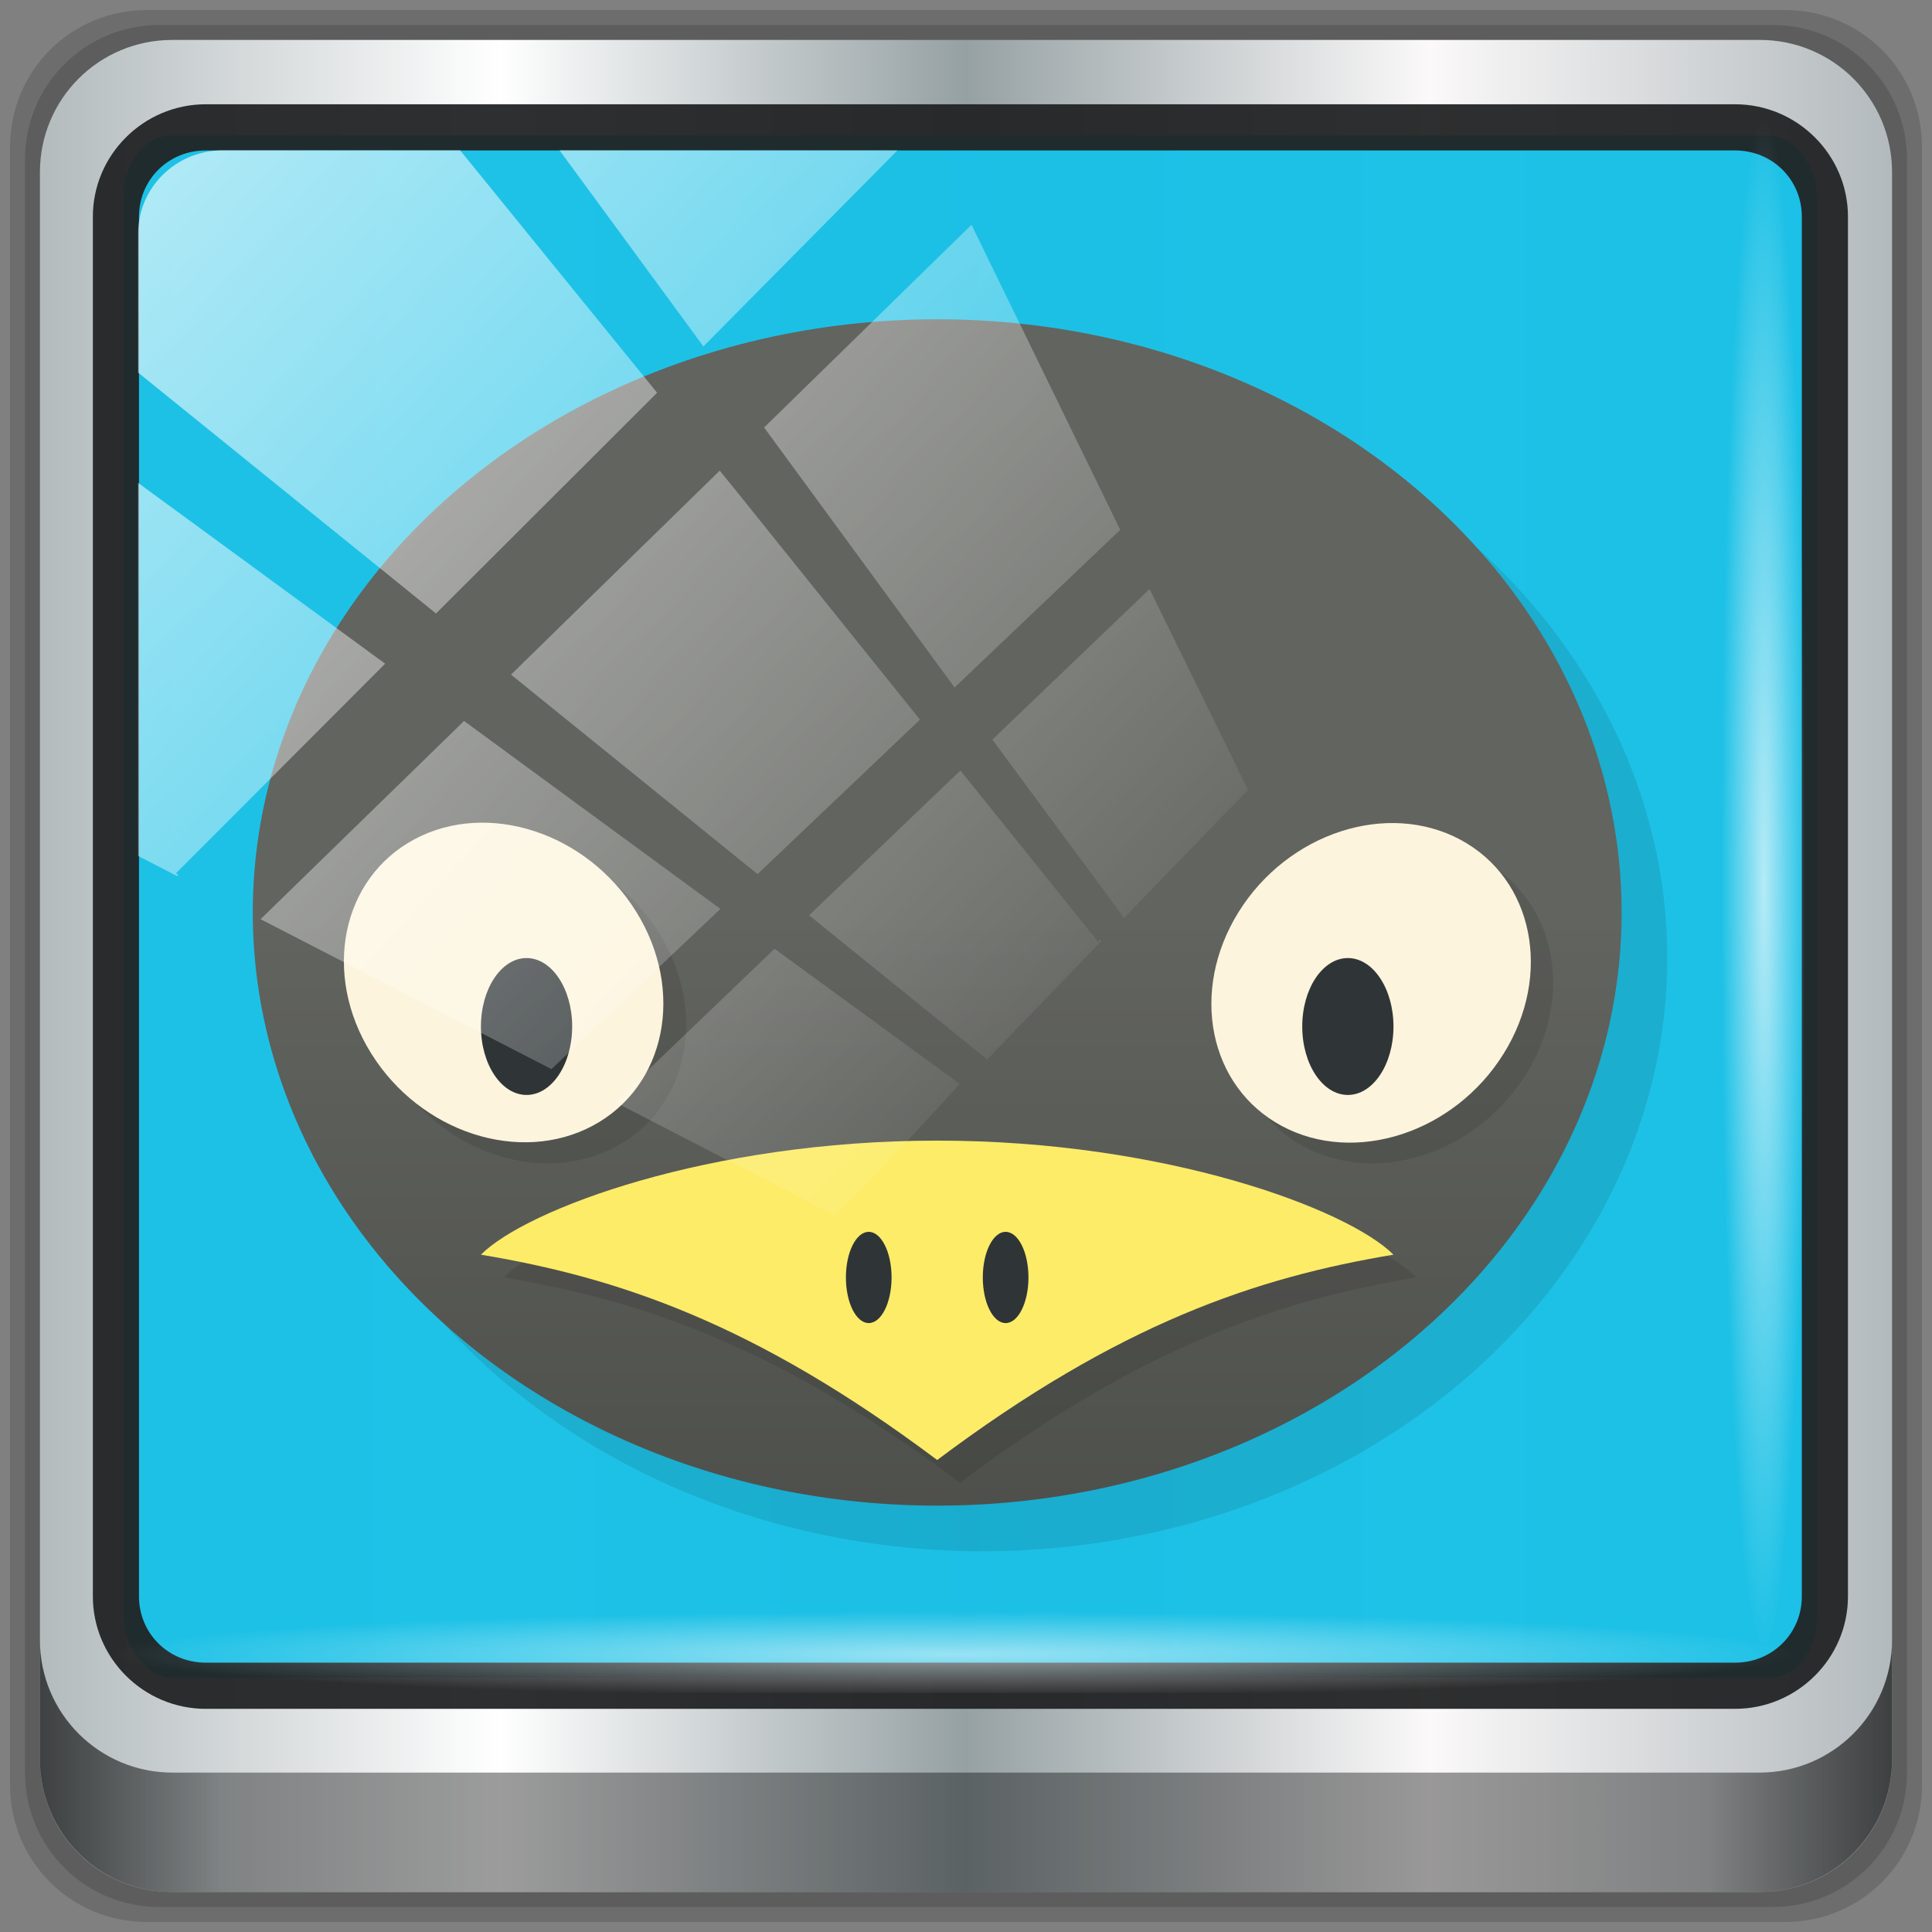 <?xml version="1.0" encoding="UTF-8" standalone="no"?>
<svg
   xmlns:dc="http://purl.org/dc/elements/1.1/"
   xmlns:cc="http://creativecommons.org/ns#"
   xmlns:rdf="http://www.w3.org/1999/02/22-rdf-syntax-ns#"
   xmlns:svg="http://www.w3.org/2000/svg"
   xmlns="http://www.w3.org/2000/svg"
   xmlns:xlink="http://www.w3.org/1999/xlink"
   xmlns:sodipodi="http://sodipodi.sourceforge.net/DTD/sodipodi-0.dtd"
   xmlns:inkscape="http://www.inkscape.org/namespaces/inkscape"
   inkscape:version="1.0beta2 (2b71d25d45, 2019-12-03)"
   height="96"
   width="96"
   sodipodi:docname="cdemu-client.svg"
   id="svg46"
   version="1.1"
   viewBox="0 0 96 96">
  <rect x="0" y="0" width="96" height="96" fill="#808080" stroke="none"/>
  <title
     id="title4719">Part of Lila HD icon Theme</title>
  <sodipodi:namedview
     inkscape:document-rotation="0"
     inkscape:current-layer="g4732"
     inkscape:window-maximized="1"
     inkscape:window-y="28"
     inkscape:window-x="0"
     inkscape:cy="21.300942"
     inkscape:cx="34.674516"
     inkscape:zoom="2.4430221"
     showguides="false"
     showgrid="false"
     id="namedview48"
     inkscape:window-height="1016"
     inkscape:window-width="1920"
     inkscape:pageshadow="2"
     inkscape:pageopacity="0"
     guidetolerance="10"
     gridtolerance="10"
     objecttolerance="10"
     borderopacity="1"
     bordercolor="#666666"
     pagecolor="#ffffff">
    <sodipodi:guide
       inkscape:locked="false"
       id="guide4528"
       orientation="0.707,0.707"
       position="130.169,-94.576" />
  </sodipodi:namedview>
  <defs
     id="defs12">
    <linearGradient
       gradientTransform="translate(0,48)"
       gradientUnits="userSpaceOnUse"
       y2="1"
       x2="0"
       y1="47"
       id="linearGradient4283">
      <stop
         id="stop2"
         style="stop-color:#a9c5e2;stop-opacity:1" />
      <stop
         id="stop4"
         style="stop-color:#b9d0e7;stop-opacity:1"
         offset="1" />
    </linearGradient>
    <linearGradient
       gradientTransform="translate(0,48)"
       gradientUnits="userSpaceOnUse"
       y2="24"
       x2="0"
       y1="37"
       id="linearGradient4227">
      <stop
         id="stop7"
         style="stop-color:#000;stop-opacity:0.2" />
      <stop
         id="stop9"
         style="stop-color:#000;stop-opacity:0"
         offset="1" />
    </linearGradient>
    <linearGradient
       id="linearGradient3764"
       x1="1"
       x2="47"
       gradientUnits="userSpaceOnUse"
       gradientTransform="rotate(-90,24,24)">
      <stop
         style="stop-color:#505050;stop-opacity:1"
         id="stop7-3" />
      <stop
         offset="1"
         style="stop-color:#5a5a5a;stop-opacity:1"
         id="stop9-6" />
    </linearGradient>
    <radialGradient
       id="radialGradient4187"
       cx="31"
       cy="23"
       r="8"
       gradientUnits="userSpaceOnUse"
       gradientTransform="translate(-56.339,76.678)">
      <stop
         style="stop-color:#e36b5d;stop-opacity:1"
         id="stop12" />
      <stop
         offset="1"
         style="stop-color:#e05b4c;stop-opacity:1"
         id="stop14" />
    </radialGradient>
    <radialGradient
       id="radialGradient4195"
       cx="22"
       cy="29"
       r="8"
       gradientUnits="userSpaceOnUse"
       gradientTransform="translate(-56.339,76.678)">
      <stop
         style="stop-color:#7070d0;stop-opacity:1"
         id="stop17" />
      <stop
         offset="1"
         style="stop-color:#6161cb;stop-opacity:1"
         id="stop19" />
    </radialGradient>
    <radialGradient
       id="radialGradient4203"
       cx="20"
       cy="19"
       r="8"
       gradientUnits="userSpaceOnUse"
       gradientTransform="translate(-56.339,76.678)">
      <stop
         style="stop-color:#32e647;stop-opacity:1"
         id="stop22" />
      <stop
         offset="1"
         style="stop-color:#20e437;stop-opacity:1"
         id="stop24" />
    </radialGradient>
    <linearGradient
       id="linearGradient6139-0">
      <stop
         id="stop6141-2"
         offset="0"
         style="stop-color:#adb8c1;stop-opacity:1" />
      <stop
         style="stop-color:#ffffff;stop-opacity:1;"
         offset="0.25"
         id="stop6151-0" />
      <stop
         style="stop-color:#909eaa;stop-opacity:1"
         offset="0.5"
         id="stop6147-1" />
      <stop
         id="stop6149-4"
         offset="0.75"
         style="stop-color:#fbf9f9;stop-opacity:1;" />
      <stop
         id="stop6143-4"
         offset="1"
         style="stop-color:#adb7c1;stop-opacity:1" />
    </linearGradient>
    <linearGradient
       id="linearGradient556">
      <stop
         id="stop557"
         style="stop-color:#ffffff;stop-opacity:1"
         offset="0" />
      <stop
         id="stop558"
         style="stop-color:#d2d2d2;stop-opacity:1;"
         offset="1" />
    </linearGradient>
    <linearGradient
       id="linearGradient4091-0-3-0-7">
      <stop
         style="stop-color:#ffffff;stop-opacity:1;"
         offset="0"
         id="stop4093-3-6-4-2" />
      <stop
         id="stop4099-6-1-8-3"
         offset="0.8"
         style="stop-color:#ffffff;stop-opacity:1;" />
      <stop
         style="stop-color:#ffffff;stop-opacity:0;"
         offset="1"
         id="stop4095-1-0-7-9" />
    </linearGradient>
    <linearGradient
       id="linearGradient3832-0-6-1-1">
      <stop
         style="stop-color:#000000;stop-opacity:1;"
         offset="0"
         id="stop3834-6-3-7-1" />
      <stop
         id="stop3872-2-4"
         offset="0.1"
         style="stop-color:#000000;stop-opacity:0.588;" />
      <stop
         style="stop-color:#000000;stop-opacity:0.588;"
         offset="0.9"
         id="stop3844-6-2-7-6" />
      <stop
         style="stop-color:#000000;stop-opacity:1;"
         offset="1"
         id="stop3836-5-0-2-9" />
    </linearGradient>
    <linearGradient
       id="linearGradient3737">
      <stop
         offset="0"
         style="stop-color:#ffffff;stop-opacity:1"
         id="stop3739" />
      <stop
         offset="1"
         style="stop-color:#ffffff;stop-opacity:0"
         id="stop3741" />
    </linearGradient>
    <linearGradient
       inkscape:collect="always"
       xlink:href="#ButtonShadow"
       id="linearGradient4740"
       gradientUnits="userSpaceOnUse"
       gradientTransform="scale(1.006,0.994)"
       x1="45.448"
       y1="92.54"
       x2="45.448"
       y2="7.017" />
    <linearGradient
       gradientTransform="scale(1.006,0.994)"
       gradientUnits="userSpaceOnUse"
       id="ButtonShadow"
       y2="7.017"
       x2="45.448"
       y1="92.54"
       x1="45.448">
      <stop
         offset="0"
         style="stop-color:#000000;stop-opacity:1"
         id="stop3750" />
      <stop
         offset="1"
         style="stop-color:#000000;stop-opacity:0.588"
         id="stop3752" />
    </linearGradient>
    <filter
       id="filter3174-3-13"
       style="color-interpolation-filters:sRGB">
      <feGaussianBlur
         id="feGaussianBlur3176-6-1"
         stdDeviation="1.71" />
    </filter>
    <clipPath
       clipPathUnits="userSpaceOnUse"
       id="clipPath4156-4-2">
      <path
         style="opacity:0.6;fill:#ffffff;fill-opacity:1;stroke:none"
         d="m 27.046,-55.695 -14.214,13.321 h 0.061 l 15.653,21.771 10.231,-10.546 C 38.562,-32.302 27.468,-54.819 27.046,-55.695 Z M 9.647,-39.383 -5.241,-25.321 15.988,-7.806 26.372,-18.383 Z m 31.491,12.951 -9.741,9.714 8.945,12.458 7.781,-7.555 z m -49.84,4.379 -13.754,12.982 26.283,13.846 0.061,-0.062 -0.123,-0.062 L 13.599,-5.401 -8.702,-22.053 Z m 38.015,7.401 -9.803,9.775 11.579,9.559 7.628,-7.401 -8.669,-11.009 z m 20.187,5.674 -7.383,7.216 6.188,8.542 5.82,-6.137 z m -32.195,6.322 -9.557,9.498 13.662,7.185 7.934,-7.678 z m 23.312,2.374 -7.107,6.938 8.363,6.907 5.361,-5.674 -0.061,-0.092 -0.092,0.123 -6.464,-8.203 z m -8.73,8.542 -7.505,7.339 10.354,5.458 c 1.397,-1.321 5.675,-6.123 5.851,-6.322 z"
         id="path4158-0-4"
         inkscape:connector-curvature="0" />
    </clipPath>
    <filter
       id="filter3174-53"
       style="color-interpolation-filters:sRGB">
      <feGaussianBlur
         id="feGaussianBlur3176-1"
         stdDeviation="1.71" />
    </filter>
    <filter
       id="filter3174"
       style="color-interpolation-filters:sRGB">
      <feGaussianBlur
         stdDeviation="1.71"
         id="feGaussianBlur3176" />
    </filter>
    <radialGradient
       id="radialGradient4203-3"
       cx="20"
       cy="19"
       r="8"
       gradientUnits="userSpaceOnUse"
       gradientTransform="translate(-56.339,76.678)">
      <stop
         style="stop-color:#32e647;stop-opacity:1"
         id="stop22-6" />
      <stop
         offset="1"
         style="stop-color:#20e437;stop-opacity:1"
         id="stop24-7" />
    </radialGradient>
    <radialGradient
       id="radialGradient4187-5"
       cx="31"
       cy="23"
       r="8"
       gradientUnits="userSpaceOnUse"
       gradientTransform="translate(-56.339,76.678)">
      <stop
         style="stop-color:#e36b5d;stop-opacity:1"
         id="stop12-3" />
      <stop
         offset="1"
         style="stop-color:#e05b4c;stop-opacity:1"
         id="stop14-5" />
    </radialGradient>
    <radialGradient
       id="radialGradient4195-6"
       cx="22"
       cy="29"
       r="8"
       gradientUnits="userSpaceOnUse"
       gradientTransform="translate(-56.339,76.678)">
      <stop
         style="stop-color:#7070d0;stop-opacity:1"
         id="stop17-2" />
      <stop
         offset="1"
         style="stop-color:#6161cb;stop-opacity:1"
         id="stop19-9" />
    </radialGradient>
    <linearGradient
       y2="7.017"
       x2="45.448"
       y1="92.54"
       x1="45.448"
       gradientTransform="scale(1.006,0.994)"
       gradientUnits="userSpaceOnUse"
       id="linearGradient4715"
       xlink:href="#ButtonShadow"
       inkscape:collect="always" />
    <linearGradient
       y2="7.017"
       x2="45.448"
       y1="92.54"
       x1="45.448"
       gradientTransform="scale(1.006,0.994)"
       gradientUnits="userSpaceOnUse"
       id="linearGradient4717"
       xlink:href="#ButtonShadow"
       inkscape:collect="always" />
    <linearGradient
       gradientTransform="translate(0,48)"
       gradientUnits="userSpaceOnUse"
       y2="24"
       x2="0"
       y1="37"
       id="linearGradient4227-7">
      <stop
         id="stop7-5"
         style="stop-color:#000;stop-opacity:0.2" />
      <stop
         id="stop9-3"
         style="stop-color:#000;stop-opacity:0"
         offset="1" />
    </linearGradient>
    <linearGradient
       inkscape:collect="always"
       xlink:href="#linearGradient6139-0-6"
       id="linearGradient4071-3"
       gradientUnits="userSpaceOnUse"
       gradientTransform="matrix(1.1,0,0,1.101,3.185,-18.429)"
       x1="6"
       y1="47"
       x2="90"
       y2="47" />
    <linearGradient
       id="linearGradient6139-0-6">
      <stop
         id="stop6141-2-7"
         offset="0"
         style="stop-color:#b2babc;stop-opacity:1" />
      <stop
         style="stop-color:#ffffff;stop-opacity:1;"
         offset="0.25"
         id="stop6151-0-5" />
      <stop
         style="stop-color:#96a1a4;stop-opacity:1"
         offset="0.5"
         id="stop6147-1-3" />
      <stop
         id="stop6149-4-5"
         offset="0.75"
         style="stop-color:#fbf9f9;stop-opacity:1;" />
      <stop
         id="stop6143-4-6"
         offset="1"
         style="stop-color:#b2b9bc;stop-opacity:1" />
    </linearGradient>
    <linearGradient
       gradientTransform="matrix(0.994,0,0,0.995,8.295,-14.414)"
       inkscape:collect="always"
       xlink:href="#linearGradient3832-0-6-1-1"
       id="linearGradient4129-2"
       x1="1.5"
       y1="88.172"
       x2="94.5"
       y2="88.172"
       gradientUnits="userSpaceOnUse" />
    <radialGradient
       inkscape:collect="always"
       xlink:href="#linearGradient3737"
       id="radialGradient7462"
       gradientUnits="userSpaceOnUse"
       gradientTransform="matrix(0.969,0,0,0.049,41.981,65.333)"
       cx="13.948"
       cy="44.893"
       fx="13.948"
       fy="44.893"
       r="43.199" />
    <radialGradient
       inkscape:collect="always"
       xlink:href="#linearGradient3737"
       id="radialGradient7464"
       gradientUnits="userSpaceOnUse"
       gradientTransform="matrix(0.884,0,0,0.049,16.965,-97.898)"
       cx="13.948"
       cy="44.893"
       fx="13.948"
       fy="44.893"
       r="43.199" />
    <linearGradient
       gradientTransform="matrix(1.004,0,0,1.005,-0.218,-0.048)"
       inkscape:collect="always"
       xlink:href="#linearGradient3737"
       id="linearGradient4767-3"
       gradientUnits="userSpaceOnUse"
       x1="2.771"
       y1="-28.642"
       x2="50.528"
       y2="14.514" />
    <clipPath
       id="clipPath4156-4-1"
       clipPathUnits="userSpaceOnUse">
      <path
         inkscape:connector-curvature="0"
         id="path4158-0-8"
         d="m 27.046,-55.695 -14.214,13.321 h 0.061 l 15.653,21.771 10.231,-10.546 C 38.562,-32.302 27.468,-54.819 27.046,-55.695 Z M 9.647,-39.383 -5.241,-25.321 15.988,-7.806 26.372,-18.383 Z m 31.491,12.951 -9.741,9.714 8.945,12.458 7.781,-7.555 z m -49.84,4.379 -13.754,12.982 26.283,13.846 0.061,-0.062 -0.123,-0.062 L 13.599,-5.401 -8.702,-22.053 Z m 38.015,7.401 -9.803,9.775 11.579,9.559 7.628,-7.401 -8.669,-11.009 z m 20.187,5.674 -7.383,7.216 6.188,8.542 5.82,-6.137 z m -32.195,6.322 -9.557,9.498 13.662,7.185 7.934,-7.678 z m 23.312,2.374 -7.107,6.938 8.363,6.907 5.361,-5.674 -0.061,-0.092 -0.092,0.123 -6.464,-8.203 z m -8.73,8.542 -7.505,7.339 10.354,5.458 c 1.397,-1.321 5.675,-6.123 5.851,-6.322 z"
         style="opacity:0.6;fill:#ffffff;fill-opacity:1;stroke:none" />
    </clipPath>
    <clipPath
       clipPathUnits="userSpaceOnUse"
       id="clipPath4355-7">
      <rect
         style="fill:#ffffff;fill-opacity:1;fill-rule:nonzero;stroke:none"
         id="rect4357-5"
         width="84"
         height="80"
         x="6"
         y="6"
         rx="6"
         ry="6" />
    </clipPath>
    <clipPath
       clipPathUnits="userSpaceOnUse"
       id="clipPath4355-9">
      <rect
         style="fill:#ffffff;fill-opacity:1;fill-rule:nonzero;stroke:none"
         id="rect4357-1"
         width="84"
         height="80"
         x="6"
         y="6"
         rx="6"
         ry="6" />
    </clipPath>
    <clipPath
       clipPathUnits="userSpaceOnUse"
       id="clipPath4355-1">
      <rect
         style="fill:#ffffff;fill-opacity:1;fill-rule:nonzero;stroke:none"
         id="rect4357-9"
         width="84"
         height="80"
         x="6"
         y="6"
         rx="6"
         ry="6" />
    </clipPath>
    <clipPath
       clipPathUnits="userSpaceOnUse"
       id="clipPath3943-52-0">
      <path
         id="path3945-4-1"
         d="m 69.781,20.844 -5,3.438 c 5.587,5.537 9,13.328 9,21.812 0,8.434 -3.377,16.096 -8.906,21.625 l 5,3.438 C 76.078,64.576 80,55.844 80,46.094 c 2e-6,-9.797 -3.963,-18.66 -10.219,-25.25 z M 40,24.062 28.906,36.219 H 21.5 c -0.823,0 -1.5,0.677 -1.5,1.5 v 1 14.844 1 c 0,0.823 0.684,1.61 1.5,1.5 h 7.406 L 40,68 V 66 26.062 Z m 20.594,3.281 -5,3.438 L 55.5,30.875 c 3.938,3.89 6.406,9.25 6.406,15.219 0,5.921 -2.43,11.148 -6.312,15.031 l 0.094,0.094 5.094,3.438 c 4.475,-4.908 7.25,-11.402 7.25,-18.562 0,-7.231 -2.879,-13.831 -7.438,-18.75 z m -9.25,6.5 -5.219,3.625 c 2.222,2.218 3.719,5.24 3.719,8.625 0,3.337 -1.459,6.228 -3.625,8.438 l 5.219,3.625 c 2.822,-3.237 4.531,-7.434 4.531,-12.062 0,-4.673 -1.754,-9.001 -4.625,-12.25 z"
         style="color:#000000;display:inline;overflow:visible;visibility:visible;opacity:0.8;fill:#ff00ff;fill-opacity:1;fill-rule:nonzero;stroke:none;stroke-width:1;marker:none;enable-background:accumulate"
         inkscape:connector-curvature="0" />
    </clipPath>
    <linearGradient
       id="linearGradient4227-7-0"
       y1="37"
       x2="0"
       y2="24"
       gradientUnits="userSpaceOnUse"
       gradientTransform="matrix(1.103,0,0,1.103,-2.531,46.864)">
      <stop
         style="stop-color:#000;stop-opacity:0.2"
         id="stop7-5-6" />
      <stop
         offset="1"
         style="stop-color:#000;stop-opacity:0"
         id="stop9-3-2" />
    </linearGradient>
  </defs>
  <g
     id="g4713">
    <g
       id="g4704"
       transform="translate(0,-6)">
      <g
         id="g6902">
        <g
           transform="translate(-1e-6,32)"
           inkscape:label="Layer 1"
           id="layer1-2">
          <g
             transform="translate(-8.044,-17.334)"
             id="g7390-7">
            <g
               transform="translate(251.288,-104.897)"
               id="g4615-6">
              <g
                 id="layer2-8-6"
                 style="display:none">
                <rect
                   width="86"
                   height="85"
                   rx="6"
                   ry="6"
                   x="5"
                   y="7"
                   id="rect3745-9-2"
                   style="opacity:0.9;fill:url(#linearGradient4715);fill-opacity:1;fill-rule:nonzero;stroke:none;filter:url(#filter3174-3-13)" />
              </g>
            </g>
            <g
               id="g3950"
               transform="translate(0,6)">
              <path
                 style="display:inline;opacity:0.15;fill:#000000;fill-opacity:1;fill-rule:nonzero;stroke:none;stroke-width:0.994"
                 d="M 96.758,-14.166 H 15.33 c -3.759,0 -6.786,3.026 -6.786,6.786 V 74.049 c 0,3.759 3.026,6.786 6.786,6.786 h 81.429 c 3.759,0 6.786,-3.026 6.786,-6.786 V -7.38 c 0,-3.759 -3.026,-6.786 -6.786,-6.786 z"
                 id="path3288"
                 inkscape:connector-curvature="0"
                 mask="none" />
              <path
                 inkscape:connector-curvature="0"
                 id="path4085"
                 d="M 96.122,-13.423 H 15.966 c -3.701,0 -6.68,2.979 -6.68,6.68 V 73.413 c 0,3.701 2.979,6.68 6.68,6.68 H 96.122 c 3.701,0 6.68,-2.979 6.68,-6.68 V -6.744 c 0,-3.701 -2.979,-6.68 -6.68,-6.68 z"
                 style="display:inline;opacity:0.15;fill:#000000;fill-opacity:1;fill-rule:nonzero;stroke:none;stroke-width:0.994"
                 mask="none" />
              <path
                 style="display:inline;fill:url(#linearGradient4071-3);fill-opacity:1;fill-rule:nonzero;stroke:none;stroke-width:0.994"
                 d="M 95.486,-12.681 H 16.602 c -3.642,0 -6.574,2.932 -6.574,6.574 V 72.776 c 0,3.642 2.932,6.574 6.574,6.574 h 78.884 c 3.642,0 6.574,-2.932 6.574,-6.574 V -6.108 c 0,-3.642 -2.932,-6.574 -6.574,-6.574 z"
                 id="rect4251-1"
                 inkscape:connector-curvature="0"
                 mask="none" />
              <rect
                 ry="2.982"
                 rx="2.355"
                 y="-7.929"
                 x="14.205"
                 height="76.618"
                 width="84.115"
                 id="rect862"
                 style="fill:#19c0e6;fill-opacity:0.972;stroke:none;stroke-width:0.708;stroke-miterlimit:4;stroke-dasharray:none;stroke-opacity:1"
                 mask="none" />
              <path
                 inkscape:connector-curvature="0"
                 id="path4989"
                 d="m 18.267,-9.485 c -3.084,0 -5.609,2.513 -5.609,5.587 v 68.556 c 0,3.074 2.525,5.587 5.609,5.587 h 75.992 c 3.084,0 5.609,-2.513 5.609,-5.587 V -3.898 c 0,-3.074 -2.525,-5.587 -5.609,-5.587 z m 0,2.295 h 75.992 c 1.868,0 3.317,1.465 3.317,3.292 v 68.556 c 0,1.827 -1.449,3.292 -3.317,3.292 H 18.267 c -1.868,0 -3.317,-1.465 -3.317,-3.292 V -3.898 c 0,-1.827 1.449,-3.292 3.317,-3.292 z"
                 style="color:#000000;font-style:normal;font-variant:normal;font-weight:normal;font-stretch:normal;font-size:medium;line-height:normal;font-family:Sans;-inkscape-font-specification:Sans;text-indent:0;text-align:start;text-decoration:none;text-decoration-line:none;letter-spacing:normal;word-spacing:normal;text-transform:none;writing-mode:lr-tb;direction:ltr;baseline-shift:baseline;text-anchor:start;display:inline;overflow:visible;visibility:visible;fill:#202223;fill-opacity:0.937;stroke:none;stroke-width:2.362;marker:none;enable-background:accumulate"
                 mask="none" />
              <path
                 inkscape:connector-curvature="0"
                 style="display:inline;opacity:0.658;fill:url(#linearGradient4129-2);fill-opacity:1;fill-rule:nonzero;stroke:none;stroke-width:0.994"
                 d="m 10.028,66.826 v 5.938 c 0,3.642 2.945,6.587 6.587,6.587 h 78.857 c 3.642,0 6.587,-2.945 6.587,-6.587 v -5.938 c 0,3.642 -2.945,6.587 -6.587,6.587 h -78.857 c -3.642,0 -6.587,-2.945 -6.587,-6.587 z"
                 id="path4118"
                 mask="none" />
              <rect
                 style="opacity:0.55;fill:url(#radialGradient7462);fill-opacity:1;stroke:none;stroke-width:0.994"
                 id="rect4131"
                 width="83.372"
                 height="4.206"
                 x="13.863"
                 y="65.248"
                 rx="4.228"
                 ry="4.228"
                 mask="none" />
              <rect
                 ry="4.223"
                 rx="4.223"
                 y="-97.691"
                 x="-8.663"
                 height="4.206"
                 width="75.951"
                 id="rect4141"
                 style="opacity:0.669;fill:url(#radialGradient7464);fill-opacity:1;stroke:none;stroke-width:0.994"
                 transform="rotate(90)"
                 mask="none" />
              <g
                 transform="matrix(2.055,0,0,2.055,5.399,-120.047)"
                 id="g4732">
                <ellipse
                   id="ellipse22"
                   style="opacity:0.1;fill:#000000;fill-opacity:1;stroke:none;stroke-width:1.103"
                   cx="25.052"
                   cy="74.446"
                   rx="16.549"
                   ry="14.343" />
                <ellipse
                   id="ellipse26"
                   style="opacity:1;fill:#62645f;fill-opacity:1;stroke:none;stroke-width:1.103"
                   ry="14.343"
                   rx="16.549"
                   cy="73.343"
                   cx="23.948" />
                <path
                   inkscape:connector-curvature="0"
                   id="path28"
                   style="opacity:1;fill:url(#linearGradient4227-7-0);fill-opacity:1;stroke:none;stroke-width:1.103"
                   d="m 40.498,73.343 c 0,7.922 -7.41,14.343 -16.549,14.343 -9.14,0 -16.549,-6.421 -16.549,-14.343" />
                <path
                   inkscape:connector-curvature="0"
                   id="path30"
                   style="opacity:0.1;fill:#000000;fill-opacity:1;stroke:none;stroke-width:1.103"
                   d="m 13.66,71.69 a 4.11,3.596 45 0 0 -1.799,0.398 4.11,3.596 45 0 0 -1.045,5.173 4.11,3.596 45 0 0 5.359,1.748 4.11,3.596 45 0 0 1.045,-5.173 4.11,3.596 45 0 0 -3.56,-2.146 z m 21.678,0 a 3.596,4.11 45 0 0 -3.56,2.146 3.596,4.11 45 0 0 1.045,5.173 3.596,4.11 45 0 0 5.359,-1.748 3.596,4.11 45 0 0 -1.045,-5.173 3.596,4.11 45 0 0 -1.799,-0.398 z M 24.5,79.411 c -5.516,0 -9.93,1.655 -11.033,2.758 3.31,0.552 6.62,1.655 11.033,4.965 4.413,-3.31 7.723,-4.413 11.033,-4.965 C 34.43,81.066 30.016,79.411 24.5,79.411 Z" />
                <ellipse
                   id="ellipse32"
                   style="opacity:0.99;fill:#fdf5dd;fill-opacity:1;stroke:none;stroke-width:1.103"
                   transform="matrix(0.882,-0.472,0.529,0.849,0,0)"
                   ry="4.078"
                   rx="3.632"
                   cy="72.646"
                   cx="-28.305" />
                <ellipse
                   id="ellipse34"
                   style="opacity:0.99;fill:#2e3436;fill-opacity:1;stroke:none;stroke-width:1.103"
                   ry="1.655"
                   rx="1.103"
                   cy="76.101"
                   cx="14.019" />
                <ellipse
                   id="ellipse36"
                   style="opacity:0.99;fill:#fdf5dd;fill-opacity:1;stroke:none;stroke-width:1.103"
                   cx="-69.042"
                   cy="50.009"
                   rx="3.632"
                   ry="4.078"
                   transform="matrix(-0.882,-0.472,-0.529,0.849,0,0)" />
                <ellipse
                   id="ellipse38"
                   style="opacity:0.99;fill:#2e3436;fill-opacity:1;stroke:none;stroke-width:1.103"
                   transform="scale(-1,1)"
                   cx="-33.878"
                   cy="76.101"
                   rx="1.103"
                   ry="1.655" />
                <path
                   inkscape:connector-curvature="0"
                   id="path40"
                   style="opacity:0.99;fill:#fded68;fill-opacity:1;stroke:none;stroke-width:1.103"
                   d="m 12.915,81.618 c 1.103,-1.103 5.516,-2.758 11.033,-2.758 5.516,0 9.93,1.655 11.033,2.758 -3.31,0.552 -6.62,1.655 -11.033,4.965 -4.413,-3.31 -7.723,-4.413 -11.033,-4.965" />
                <ellipse
                   id="ellipse42"
                   style="opacity:0.99;fill:#2e3436;fill-opacity:1;stroke:none;stroke-width:1.103"
                   ry="1.103"
                   rx="0.552"
                   cy="82.169"
                   cx="22.293" />
                <ellipse
                   id="ellipse44"
                   style="opacity:0.99;fill:#2e3436;fill-opacity:1;stroke:none;stroke-width:1.103"
                   ry="1.103"
                   rx="0.552"
                   cy="82.169"
                   cx="25.603" />
              </g>
              <rect
                 transform="matrix(1.058,0,0,1.037,12.794,23.913)"
                 style="opacity:0.65;fill:url(#linearGradient4767-3);fill-opacity:1;stroke:none;stroke-width:1.005"
                 id="rect4146"
                 width="75.966"
                 height="69.024"
                 x="2"
                 y="-30"
                 rx="3.974"
                 ry="3.978"
                 clip-path="url(#clipPath4156-4-1)"
                 mask="none" />
            </g>
          </g>
        </g>
        <g
           id="layer2-0"
           style="display:none">
          <rect
             width="86"
             height="85"
             rx="6"
             ry="6"
             x="5"
             y="7"
             id="rect3745-1"
             style="opacity:0.9;fill:url(#linearGradient4717);fill-opacity:1;fill-rule:nonzero;stroke:none;filter:url(#filter3174-53)" />
        </g>
        <g
           id="layer5-1" />
      </g>
      <g
         style="display:none"
         id="layer2">
        <rect
           style="opacity:0.9;fill:url(#linearGradient4740);fill-opacity:1;fill-rule:nonzero;stroke:none;filter:url(#filter3174)"
           id="rect3745"
           y="7"
           x="5"
           ry="6"
           rx="6"
           height="85"
           width="86" />
      </g>
      <g
         transform="translate(-175.322,97.627)"
         id="layer1" />
    </g>
    <g
       id="g38"
       transform="translate(0,42)">
      <g
         id="g40">
        <!-- color: #eeeeee -->
      </g>
    </g>
  </g>
</svg>
